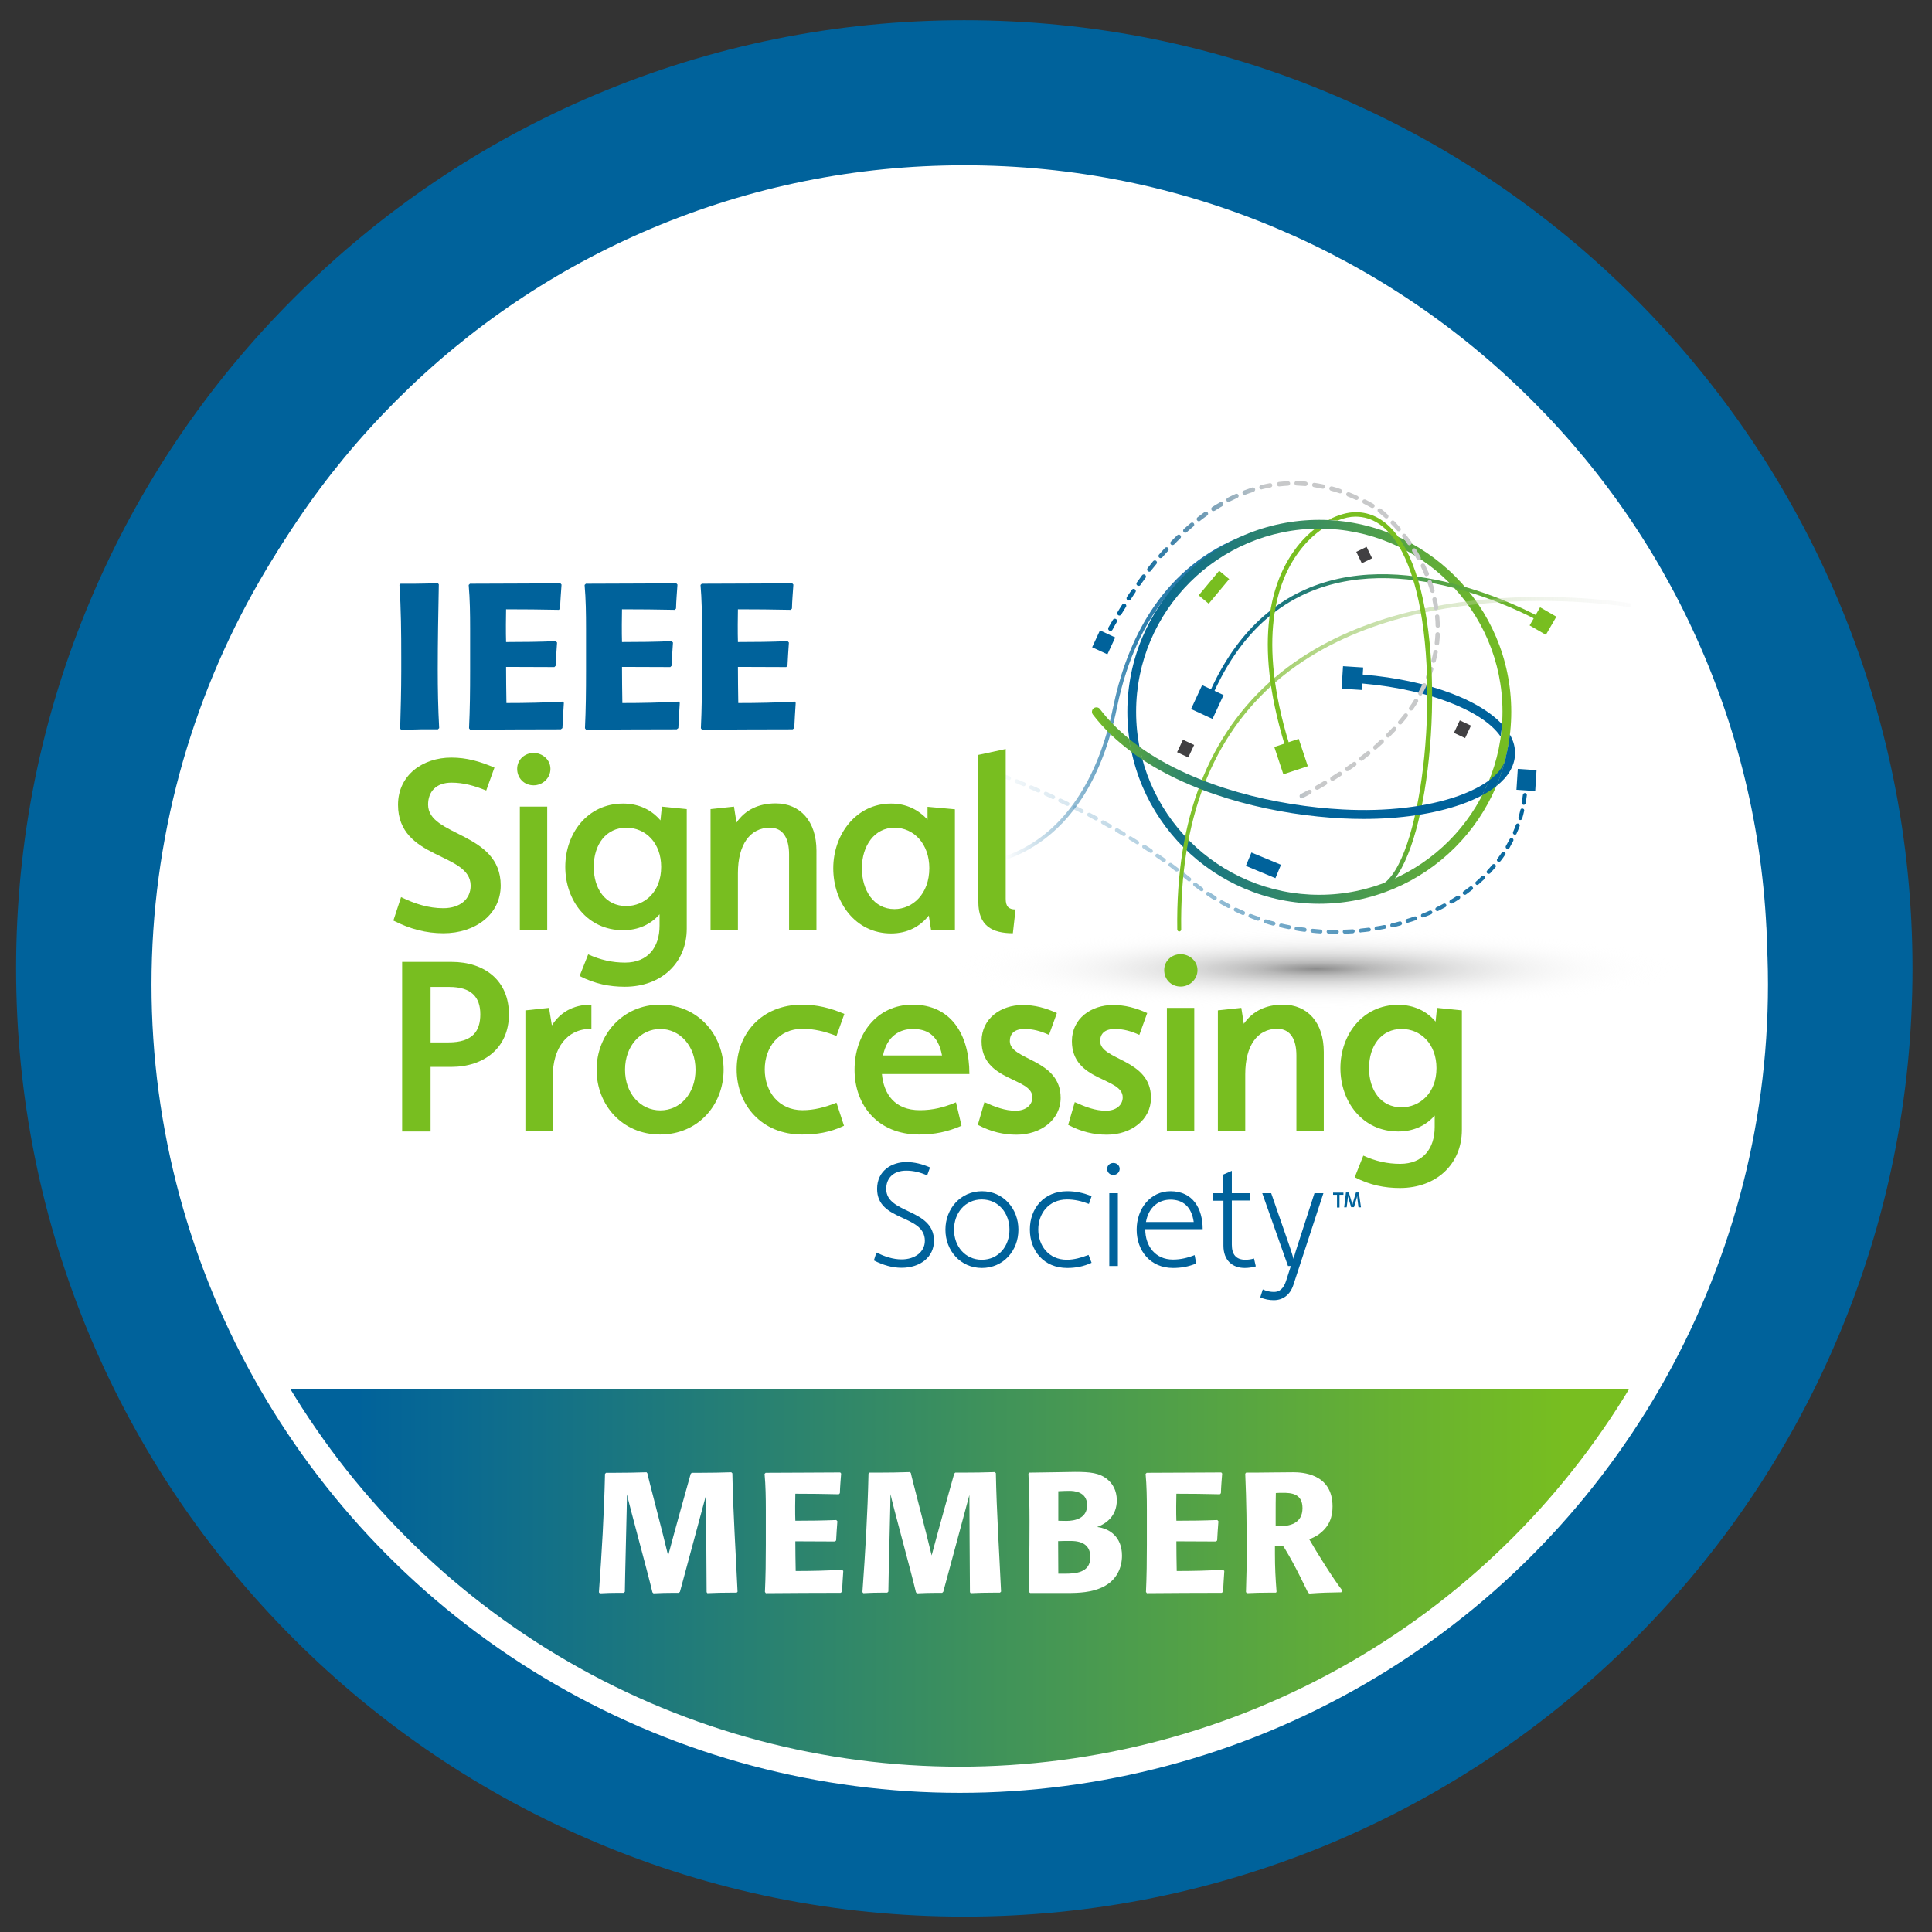 <?xml version="1.0" encoding="utf-8"?>
<!-- Generator: Adobe Illustrator 27.1.1, SVG Export Plug-In . SVG Version: 6.00 Build 0)  -->
<svg version="1.1" xmlns="http://www.w3.org/2000/svg" xmlns:xlink="http://www.w3.org/1999/xlink" x="0px" y="0px"
	 viewBox="0 0 1080 1080" style="enable-background:new 0 0 1080 1080;" xml:space="preserve">
<rect x="0" y="0" width="1080" height="1080" fill="#333333" stroke="none"/>
<style type="text/css">
	.st0{fill:#FFFFFF;}
	.st1{fill:url(#SVGID_1_);}
	.st2{fill:#00629B;}
	.st3{fill:#78BE20;}
	.st4{fill:none;}
	.st5{fill:url(#SVGID_00000029009793898899540750000011751006976564188344_);}
	.st6{fill:url(#SVGID_00000121259802433024053100000013841747603437466298_);}
	.st7{fill:url(#SVGID_00000104665937462858276310000014710417646098145157_);}
	.st8{opacity:0.5;fill:url(#SVGID_00000039829755829040701450000013271944286420635029_);}
	.st9{fill:url(#SVGID_00000067936172887852940080000012305326944744156062_);}
	.st10{fill:#414042;}
	.st11{fill:url(#SVGID_00000106107271854579769720000017169680779673075328_);}
	.st12{fill:url(#SVGID_00000182497938259563618890000009020490817423945635_);}
	.st13{fill:url(#SVGID_00000082349998957087422880000006600290694348769174_);}
	.st14{fill:url(#SVGID_00000167382470256644243460000018173970027402290599_);}
	.st15{fill:url(#SVGID_00000001631557878913116530000004143738261396903048_);}
	.st16{fill:url(#SVGID_00000058581792301304658260000012872500635128106172_);}
	.st17{fill:url(#SVGID_00000017481108849131545180000002138865345115869068_);}
	.st18{fill:url(#SVGID_00000072264644446961989140000017248860651239316378_);}
	.st19{fill:url(#SVGID_00000126303661993924130590000013459648703572876726_);}
	.st20{fill:url(#SVGID_00000139987760096544051990000007733929500357663935_);}
	.st21{fill:url(#SVGID_00000164509141657507131010000003236533588781654201_);}
	.st22{fill:url(#SVGID_00000182502862306456020740000010308700026539672482_);}
	.st23{fill:none;stroke:#FFFFFF;stroke-width:14.62;stroke-miterlimit:10;}
</style>
<g id="Layer_1">
	<circle class="st0" cx="538" cy="543.5" r="478.5"/>
	<linearGradient id="SVGID_1_" gradientUnits="userSpaceOnUse" x1="198.996" y1="902.38" x2="875.291" y2="902.38">
		<stop  offset="0" style="stop-color:#00629B"/>
		<stop  offset="1" style="stop-color:#78BE20"/>
	</linearGradient>
	<polygon class="st1" points="827,944.4 527,1028.4 239,932.4 135,776.4 975,776.4 	"/>
	<path class="st2" d="M539,1071.4c-71.5,0-141-14-206.3-41.7c-63.1-26.7-119.8-64.9-168.5-113.6S77.3,810.8,50.6,747.7
		C23,682.3,9,612.9,9,541.4c0-71.5,14-141,41.7-206.3c26.7-63.1,64.9-119.8,113.6-168.5S269.6,79.7,332.7,53
		C398,25.4,467.4,11.3,539,11.3c71.5,0,141,14,206.3,41.7c63.1,26.7,119.8,64.9,168.5,113.6s86.9,105.4,113.6,168.5
		c27.6,65.4,41.7,134.8,41.7,206.3c0,71.5-14,141-41.7,206.3c-26.7,63.1-64.9,119.8-113.6,168.5s-105.4,86.9-168.5,113.6
		C679.9,1057.4,610.5,1071.4,539,1071.4z M539,92.4c-60.6,0-119.4,11.9-174.8,35.3c-53.5,22.6-101.5,55-142.7,96.2
		s-73.6,89.3-96.2,142.7C101.9,421.9,90,480.7,90,541.4s11.9,119.4,35.3,174.8c22.6,53.5,55,101.5,96.2,142.7s89.3,73.6,142.7,96.2
		c55.3,23.4,114.1,35.3,174.8,35.3c60.6,0,119.4-11.9,174.8-35.3c53.5-22.6,101.5-55,142.7-96.2s73.6-89.3,96.2-142.7
		C976.1,660.8,988,602,988,541.4c0-60.6-11.9-119.4-35.3-174.8c-22.6-53.5-55-101.5-96.2-142.7s-89.3-73.6-142.7-96.2
		C658.4,104.2,599.6,92.4,539,92.4z"/>
	<g>
		<path class="st0" d="M411.8,890.3h-3.1c-4.9,0-8.4,0.1-13.3,0.3L395,890c-0.1-17.9-0.3-42.8-0.3-54.3
			c-0.8,3.2-14.2,52.5-14.6,54.1l-0.6,0.6h-2.7c-4.3,0-7.3,0.1-11.5,0.3l-0.6-0.6c-2.9-12.3-13.2-49.5-14.2-54.8
			c0,3.9-1.2,50-1.2,54.5l-0.6,0.6h-3c-3.8,0-6.6,0.1-10.4,0.3l-0.5-0.6c1.6-22.1,2.9-43.8,3.4-66.2l0.6-0.6h4.8
			c6.6,0,11.2-0.1,17.8-0.3l0.5,0.6c-0.1,0.4,9.2,35.6,11.6,46c2.9-11.1,12.1-44,12.6-45.7l0.6-0.6h4.8c6.4,0,10.9-0.1,17.3-0.3
			l0.6,0.6c0.4,21.7,1.9,44.3,2.9,66.2L411.8,890.3z"/>
		<path class="st0" d="M471.4,878.2c-0.3,3.9-0.5,8-0.7,11.6l-0.8,0.6c-13.9,0-27.8,0.1-41.8,0.2l-0.5-0.7
			c0.4-8.7,0.5-17.5,0.5-26.3v-19.7c0-6.7-0.1-13.4-0.7-20l0.6-0.6c10.4,0,35.4-0.2,41.7-0.2l0.5,0.6c-0.3,3.9-0.6,7.3-0.7,11
			l-0.6,0.6c-8.2-0.2-16.2-0.3-24.3-0.3c0,1.8-0.1,4.4-0.1,7c0,3,0,6.1,0.1,8.1c7.7,0,15.3-0.1,22.9-0.4l0.6,0.7
			c-0.3,3.6-0.5,7.1-0.7,10.7l-0.6,0.6c-14-0.1-22.2-0.1-22.2-0.1c0,5.6,0.1,11.1,0.2,16.6c8.7,0,17.4-0.2,26-0.7L471.4,878.2z"/>
		<path class="st0" d="M559,890.3h-3.1c-4.9,0-8.4,0.1-13.3,0.3l-0.4-0.6c-0.1-17.9-0.3-42.8-0.3-54.3c-0.8,3.2-14.2,52.5-14.6,54.1
			l-0.6,0.6h-2.7c-4.3,0-7.3,0.1-11.5,0.3L512,890c-2.9-12.3-13.2-49.5-14.2-54.8c0,3.9-1.2,50-1.2,54.5l-0.6,0.6h-3
			c-3.8,0-6.6,0.1-10.4,0.3l-0.5-0.6c1.6-22.1,2.9-43.8,3.4-66.2l0.6-0.6h4.8c6.6,0,11.2-0.1,17.8-0.3l0.5,0.6
			c-0.1,0.4,9.2,35.6,11.6,46c2.9-11.1,12.1-44,12.6-45.7l0.6-0.6h4.8c6.4,0,10.9-0.1,17.3-0.3l0.6,0.6c0.4,21.7,1.9,44.3,2.9,66.2
			L559,890.3z"/>
		<path class="st0" d="M575.1,889.9c0.4-24.6,0.4-32,0.4-39.3c0-8.9-0.2-17.9-0.6-26.8l0.6-0.6c4.6,0,22.5-0.4,25.4-0.4
			c8.5,0,13.8,0.5,18.3,4.3c2.6,2.2,5.1,5.9,5.1,11.6c0,8.8-6,13.1-11,14.9c6.9,0.8,13.9,5.5,13.9,16c0,6.7-2.9,13.8-10.8,17.6
			c-6.3,3-13.3,3.3-19.9,3.3h-20.6L575.1,889.9z M591.6,879.7h3.5c5.9,0,14.4-0.4,14.4-9.2c0-5.9-3.4-9.1-11-9.1c-2.1,0-4.9,0-7,0.1
			C591.5,864.9,591.6,873.6,591.6,879.7z M596.1,850.2c4.8,0,11.6-1.4,11.6-8.8c0-7.8-7.8-8-9.9-8s-4.2,0.1-6.2,0.2v16.5
			C591.6,850.1,593.8,850.2,596.1,850.2z"/>
		<path class="st0" d="M684.4,878.2c-0.3,3.9-0.5,8-0.7,11.6l-0.8,0.6c-13.9,0-27.8,0.1-41.8,0.2l-0.5-0.7
			c0.4-8.7,0.5-17.5,0.5-26.3v-19.7c0-6.7-0.1-13.4-0.7-20l0.6-0.6c10.4,0,35.4-0.2,41.7-0.2l0.5,0.6c-0.3,3.9-0.6,7.3-0.7,11
			l-0.6,0.6c-8.2-0.2-16.2-0.3-24.3-0.3c0,1.8-0.1,4.4-0.1,7c0,3,0,6.1,0.1,8.1c7.7,0,15.3-0.1,22.9-0.4l0.6,0.7
			c-0.3,3.6-0.5,7.1-0.7,10.7l-0.6,0.6c-14-0.1-22.2-0.1-22.2-0.1c0,5.6,0.1,11.1,0.2,16.6c8.7,0,17.4-0.2,26-0.7L684.4,878.2z"/>
		<path class="st0" d="M713.3,890.3h-3.8c-4.6,0-7.9,0.1-12.4,0.3l-0.6-0.6c0.3-9.4,0.4-15.3,0.4-21.2c0-16.6-0.1-28.4-0.8-45
			l0.5-0.6h5.2c4.8,0,14.2-0.2,21.1-0.2c4.6,0,22,0.5,22,19.1c0,5.4-1.4,11.4-8.4,16.1c-1.9,1.2-4,2-4.6,2.3
			c3.5,6.2,13.6,22.4,18.4,28.5l-0.5,1.1c-6.6,0.1-11.2,0.2-17.8,0.7l-0.8-0.5c-1-1.9-7-14.9-12.9-24.5l-1-1.5
			c-1.7,0-3.7,0.1-4.6,0.1v4.3c0,7.5,0.3,13.4,0.9,21.1L713.3,890.3z M713.1,853.2h1.5c6.2,0,13.5-1.4,13.5-10.2
			c0-8.3-6.7-8.5-11-8.5c-1.4,0-2.5,0-3.9,0.1c-0.1,4.2-0.1,7-0.1,11.1V853.2z"/>
	</g>
	<g>
		
			<rect x="847.4" y="430.7" transform="matrix(-6.394842e-02 0.998 -0.998 -6.394842e-02 1342.963 -387.656)" class="st2" width="11.7" height="10.5"/>
		
			<rect x="856.6" y="341.9" transform="matrix(-0.5 0.866 -0.866 -0.5 1594.392 -226.138)" class="st3" width="11.7" height="10.5"/>
		<path class="st4" d="M841.8,422.9c-0.2,0.9-0.4,1.7-0.6,2.6C841.5,424.6,841.7,423.8,841.8,422.9z"/>
		<g>
			
				<linearGradient id="SVGID_00000119092111479056776540000017244199792391138732_" gradientUnits="userSpaceOnUse" x1="610.389" y1="394.147" x2="846.974" y2="394.147">
				<stop  offset="0" style="stop-color:#78BE20"/>
				<stop  offset="6.368811e-02" style="stop-color:#5FAB3A"/>
				<stop  offset="0.165" style="stop-color:#3D915D"/>
				<stop  offset="0.269" style="stop-color:#227C78"/>
				<stop  offset="0.373" style="stop-color:#0F6E8C"/>
				<stop  offset="0.478" style="stop-color:#046597"/>
				<stop  offset="0.587" style="stop-color:#00629B"/>
				<stop  offset="1" style="stop-color:#00629B"/>
			</linearGradient>
			<path style="fill:url(#SVGID_00000119092111479056776540000017244199792391138732_);" d="M754.6,376.6c-1.4-0.1-2.5,1-2.6,2.4
				c-0.1,1.4,1,2.5,2.4,2.6c40,2.1,74.3,14.9,84.5,30.2c0.3-2.3,0.6-4.7,0.7-7C825.7,389.9,793.5,378.6,754.6,376.6z"/>
			
				<linearGradient id="SVGID_00000134209401925498661140000003408055055426141882_" gradientUnits="userSpaceOnUse" x1="525.907" y1="388.789" x2="737.576" y2="388.789">
				<stop  offset="0.17" style="stop-color:#00629B;stop-opacity:0"/>
				<stop  offset="0.521" style="stop-color:#00629B;stop-opacity:0.8"/>
				<stop  offset="1" style="stop-color:#00629B"/>
			</linearGradient>
			<path style="fill:url(#SVGID_00000134209401925498661140000003408055055426141882_);" d="M535.2,485.3c-5.1,0-8.2-0.5-8.4-0.5
				c-0.6-0.1-1-0.7-0.9-1.3c0.1-0.6,0.7-1,1.3-0.9c0.2,0,18.9,3.2,39.8-6c27.7-12.1,46.8-40.3,55.3-81.5c6.4-31.3,23-72.7,65.5-92.5
				c25.5-11.9,48.5-10.3,48.7-10.3c0.6,0,1.1,0.6,1,1.2c0,0.6-0.6,1.1-1.2,1c-0.2,0-22.8-1.5-47.7,10.1
				c-23,10.7-52.8,35.3-64.2,90.9C607.7,477,555.7,485.3,535.2,485.3z"/>
			
				<linearGradient id="SVGID_00000105418802736734087610000006403859127038526849_" gradientUnits="userSpaceOnUse" x1="630.147" y1="397.883" x2="844.811" y2="397.883">
				<stop  offset="0" style="stop-color:#00629B"/>
				<stop  offset="1" style="stop-color:#78BE20"/>
			</linearGradient>
			<path style="fill:url(#SVGID_00000105418802736734087610000006403859127038526849_);" d="M737.5,505.2
				c-59.2,0-107.3-48.1-107.3-107.3s48.1-107.3,107.3-107.3c59.2,0,107.3,48.1,107.3,107.3S796.7,505.2,737.5,505.2z M737.5,295.5
				c-56.4,0-102.4,45.9-102.4,102.4S681,500.2,737.5,500.2c56.4,0,102.4-45.9,102.4-102.4S793.9,295.5,737.5,295.5z"/>
			
				<radialGradient id="SVGID_00000157994829516167933920000011168577444187991484_" cx="-2012.315" cy="1382.078" r="47.946" gradientTransform="matrix(4.385 0 0 0.491 9559.901 -137.026)" gradientUnits="userSpaceOnUse">
				<stop  offset="0" style="stop-color:#181818"/>
				<stop  offset="0.142" style="stop-color:#717171"/>
				<stop  offset="0.213" style="stop-color:#848484;stop-opacity:0.918"/>
				<stop  offset="0.392" style="stop-color:#B0B0B0;stop-opacity:0.709"/>
				<stop  offset="0.565" style="stop-color:#D2D2D2;stop-opacity:0.508"/>
				<stop  offset="0.728" style="stop-color:#EBEBEB;stop-opacity:0.317"/>
				<stop  offset="0.877" style="stop-color:#FAFAFA;stop-opacity:0.143"/>
				<stop  offset="1" style="stop-color:#FFFFFF;stop-opacity:0"/>
			</radialGradient>
			
				<ellipse style="opacity:0.5;fill:url(#SVGID_00000157994829516167933920000011168577444187991484_);" cx="735.7" cy="541.4" rx="210.2" ry="23.5"/>
			
				<linearGradient id="SVGID_00000088817458515135244950000012553380716651323015_" gradientUnits="userSpaceOnUse" x1="673.833" y1="357.466" x2="863.573" y2="357.466">
				<stop  offset="0" style="stop-color:#00629B"/>
				<stop  offset="1" style="stop-color:#78BE20"/>
			</linearGradient>
			<path style="fill:url(#SVGID_00000088817458515135244950000012553380716651323015_);" d="M674.9,393.9c-0.1,0-0.3,0-0.4-0.1
				c-0.6-0.2-0.8-0.9-0.6-1.4c13.8-34.1,35.2-56.2,63.5-65.9c57.5-19.6,124.9,19.3,125.6,19.7c0.5,0.3,0.7,1,0.4,1.5
				c-0.3,0.5-1,0.7-1.5,0.4c-0.7-0.4-67.3-38.8-123.8-19.5c-27.7,9.4-48.7,31.2-62.2,64.6C675.8,393.7,675.4,393.9,674.9,393.9z"/>
			
				<rect x="667.8" y="385.6" transform="matrix(-0.42 0.908 -0.908 -0.42 1314.574 -55.866)" class="st2" width="14.7" height="13.2"/>
			
				<rect x="814" y="404.1" transform="matrix(-0.426 0.905 -0.905 -0.426 1534.758 -158.883)" class="st10" width="7.7" height="6.9"/>
			
				<rect x="659.2" y="415" transform="matrix(-0.426 0.905 -0.905 -0.426 1323.921 -3.328)" class="st10" width="7.7" height="6.9"/>
			
				<rect x="759.1" y="307.1" transform="matrix(0.436 0.9 -0.9 0.436 709.352 -511.402)" class="st10" width="7.1" height="6.4"/>
			
				<rect x="713.9" y="415.9" transform="matrix(0.315 0.949 -0.949 0.315 895.812 -395.469)" class="st3" width="16.1" height="14.4"/>
			
				<rect x="669.7" y="324.2" transform="matrix(0.64 -0.768 0.768 0.64 -7.524 639.635)" class="st3" width="17.9" height="7.3"/>
			
				<rect x="697.9" y="479.6" transform="matrix(0.923 0.384 -0.384 0.923 239.558 -234.102)" class="st2" width="17.9" height="8.1"/>
			
				<linearGradient id="SVGID_00000093174104289051874780000012825003947421833404_" gradientUnits="userSpaceOnUse" x1="550.284" y1="475.601" x2="853.934" y2="475.601">
				<stop  offset="0" style="stop-color:#00629B;stop-opacity:0"/>
				<stop  offset="1" style="stop-color:#00629B"/>
			</linearGradient>
			<path style="fill:url(#SVGID_00000093174104289051874780000012825003947421833404_);" d="M746.7,522c-1.3,0-2.7,0-4-0.1
				c-0.6,0-1.1-0.5-1.1-1.1c0-0.6,0.5-1,1.2-1.1c1.3,0,2.6,0.1,4,0.1l0.5,0c0,0,0,0,0,0c0.6,0,1.1,0.5,1.1,1.1
				c0,0.6-0.5,1.1-1.1,1.1L746.7,522z M751.7,521.9c-0.6,0-1.1-0.5-1.1-1.1c0-0.6,0.5-1.1,1.1-1.1c1.5-0.1,3-0.1,4.4-0.2
				c0.6-0.1,1.2,0.4,1.2,1c0,0.6-0.4,1.1-1,1.2C754.8,521.8,753.2,521.9,751.7,521.9C751.7,521.9,751.7,521.9,751.7,521.9z
				 M738.2,521.8C738.2,521.8,738.2,521.8,738.2,521.8c-1.6-0.1-3.1-0.2-4.6-0.4c-0.6-0.1-1.1-0.6-1-1.2c0.1-0.6,0.6-1,1.2-1
				c1.5,0.1,3,0.3,4.4,0.4c0.6,0,1.1,0.6,1,1.2C739.3,521.3,738.8,521.8,738.2,521.8z M760.7,521.3c-0.6,0-1.1-0.4-1.1-1
				c-0.1-0.6,0.4-1.1,1-1.2c1.5-0.2,3-0.3,4.4-0.5c0.6-0.1,1.2,0.3,1.3,0.9c0.1,0.6-0.3,1.2-1,1.2c-1.5,0.2-3,0.4-4.5,0.5
				C760.7,521.3,760.7,521.3,760.7,521.3z M729.3,520.9c0,0-0.1,0-0.2,0c-1.5-0.2-3-0.4-4.5-0.7c-0.6-0.1-1-0.7-0.9-1.3
				c0.1-0.6,0.7-1,1.3-0.9c1.5,0.2,2.9,0.5,4.4,0.6c0.6,0.1,1,0.6,1,1.2C730.4,520.5,729.9,520.9,729.3,520.9z M769.5,520.1
				c-0.5,0-1-0.4-1.1-0.9c-0.1-0.6,0.3-1.2,0.9-1.3c1.5-0.2,2.9-0.5,4.4-0.8c0.6-0.1,1.2,0.3,1.3,0.8c0.1,0.6-0.3,1.2-0.9,1.3
				c-1.5,0.3-3,0.6-4.4,0.8C769.7,520.1,769.6,520.1,769.5,520.1z M720.5,519.4c-0.1,0-0.2,0-0.2,0c-1.5-0.3-2.9-0.6-4.4-1
				c-0.6-0.1-1-0.7-0.8-1.3c0.1-0.6,0.7-0.9,1.4-0.8c1.4,0.3,2.9,0.7,4.3,0.9c0.6,0.1,1,0.7,0.9,1.3
				C721.5,519.1,721,519.4,720.5,519.4z M778.3,518.3c-0.5,0-1-0.3-1.1-0.8c-0.1-0.6,0.2-1.2,0.8-1.3c1.4-0.3,2.9-0.7,4.3-1.1
				c0.6-0.2,1.2,0.2,1.4,0.8c0.2,0.6-0.2,1.2-0.8,1.4c-1.4,0.4-2.9,0.8-4.4,1.1C778.5,518.3,778.4,518.3,778.3,518.3z M711.8,517.4
				c-0.1,0-0.2,0-0.3,0c-1.5-0.4-2.9-0.8-4.3-1.3c-0.6-0.2-0.9-0.8-0.7-1.4c0.2-0.6,0.8-0.9,1.4-0.7c1.4,0.4,2.8,0.9,4.3,1.2
				c0.6,0.2,0.9,0.8,0.8,1.3C712.7,517.1,712.3,517.4,711.8,517.4z M786.9,515.9c-0.5,0-0.9-0.3-1.1-0.8c-0.2-0.6,0.1-1.2,0.7-1.4
				c1.4-0.4,2.8-0.9,4.2-1.4c0.6-0.2,1.2,0.1,1.4,0.7c0.2,0.6-0.1,1.2-0.7,1.4c-1.4,0.5-2.8,1-4.3,1.4
				C787.2,515.9,787.1,515.9,786.9,515.9z M703.2,514.7c-0.1,0-0.3,0-0.4-0.1c-1.4-0.5-2.8-1-4.2-1.6c-0.6-0.2-0.9-0.9-0.6-1.4
				c0.2-0.6,0.9-0.8,1.5-0.6c1.4,0.5,2.8,1.1,4.2,1.5c0.6,0.2,0.9,0.8,0.7,1.4C704.1,514.5,703.7,514.7,703.2,514.7z M795.4,512.9
				c-0.4,0-0.9-0.3-1-0.7c-0.2-0.6,0-1.2,0.6-1.4c1.4-0.5,2.7-1.1,4.1-1.7c0.6-0.3,1.2,0,1.5,0.5c0.3,0.6,0,1.2-0.6,1.5
				c-1.4,0.6-2.8,1.2-4.2,1.7C795.7,512.9,795.5,512.9,795.4,512.9z M694.9,511.5c-0.2,0-0.3,0-0.5-0.1c-1.4-0.6-2.7-1.2-4.1-1.9
				c-0.6-0.3-0.8-0.9-0.5-1.5c0.3-0.5,0.9-0.8,1.5-0.5c1.3,0.6,2.7,1.2,4,1.8c0.6,0.2,0.8,0.9,0.6,1.4
				C695.7,511.3,695.3,511.5,694.9,511.5z M803.5,509.3c-0.4,0-0.8-0.2-1-0.6c-0.3-0.5-0.1-1.2,0.5-1.5c1.3-0.6,2.6-1.3,3.9-2
				c0.5-0.3,1.2-0.1,1.5,0.4c0.3,0.5,0.1,1.2-0.4,1.5c-1.3,0.7-2.7,1.4-4,2.1C803.9,509.3,803.7,509.3,803.5,509.3z M686.8,507.6
				c-0.2,0-0.4,0-0.5-0.1c-1.3-0.7-2.6-1.4-4-2.2c-0.5-0.3-0.7-1-0.4-1.5c0.3-0.5,1-0.7,1.5-0.4c1.3,0.7,2.6,1.4,3.9,2.1
				c0.5,0.3,0.8,1,0.5,1.5C687.6,507.4,687.2,507.6,686.8,507.6z M811.4,505.1c-0.4,0-0.7-0.2-1-0.5c-0.3-0.5-0.2-1.2,0.4-1.5
				c1.3-0.8,2.5-1.5,3.7-2.3c0.5-0.3,1.2-0.2,1.6,0.3c0.3,0.5,0.2,1.2-0.3,1.5c-1.3,0.8-2.5,1.6-3.8,2.4
				C811.8,505,811.6,505.1,811.4,505.1z M679.1,503.2c-0.2,0-0.4-0.1-0.6-0.2c-1.3-0.8-2.5-1.6-3.8-2.5c-0.5-0.3-0.6-1-0.3-1.5
				c0.4-0.5,1-0.6,1.6-0.3c1.2,0.8,2.5,1.6,3.7,2.4c0.5,0.3,0.7,1,0.3,1.5C679.8,503,679.5,503.2,679.1,503.2z M818.8,500.2
				c-0.3,0-0.7-0.2-0.9-0.4c-0.4-0.5-0.3-1.2,0.2-1.5c1.2-0.9,2.4-1.7,3.5-2.6c0.5-0.4,1.2-0.3,1.6,0.2c0.4,0.5,0.3,1.2-0.2,1.5
				c-1.2,0.9-2.4,1.8-3.6,2.7C819.3,500.1,819.1,500.2,818.8,500.2z M671.7,498.2c-0.2,0-0.5-0.1-0.7-0.2c-1.2-0.9-2.4-1.8-3.6-2.7
				c-0.5-0.4-0.6-1.1-0.2-1.5c0.4-0.5,1.1-0.5,1.6-0.2c1.2,0.9,2.3,1.8,3.5,2.7c0.5,0.4,0.6,1.1,0.2,1.5
				C672.4,498.1,672.1,498.2,671.7,498.2z M825.8,494.7c-0.3,0-0.6-0.1-0.8-0.4c-0.4-0.5-0.4-1.1,0.1-1.5c1.1-1,2.2-1.9,3.2-3
				c0.4-0.4,1.2-0.4,1.6,0c0.4,0.4,0.4,1.1,0,1.5c-1.1,1-2.2,2-3.3,3C826.3,494.6,826.1,494.7,825.8,494.7z M664.7,492.7
				c-0.3,0-0.5-0.1-0.7-0.3c-1.1-0.9-2.3-1.9-3.4-2.8c-0.5-0.4-0.6-1.1-0.2-1.5c0.4-0.5,1.1-0.5,1.6-0.2c1.2,0.9,2.3,1.9,3.5,2.8
				c0.5,0.4,0.5,1.1,0.1,1.5C665.4,492.6,665.1,492.7,664.7,492.7z M832.2,488.5c-0.3,0-0.5-0.1-0.8-0.3c-0.5-0.4-0.5-1.1-0.1-1.5
				c1-1.1,2-2.2,2.9-3.3c0.4-0.5,1.1-0.5,1.6-0.1c0.5,0.4,0.5,1.1,0.2,1.5c-1,1.1-2,2.3-3,3.4C832.8,488.4,832.5,488.5,832.2,488.5z
				 M657.8,487.2c-0.2,0-0.5-0.1-0.7-0.2c-1.2-0.9-2.4-1.8-3.5-2.7c-0.5-0.4-0.6-1.1-0.2-1.5c0.4-0.5,1.1-0.6,1.6-0.2
				c1.2,0.9,2.4,1.8,3.6,2.7c0.5,0.4,0.6,1.1,0.2,1.5C658.4,487,658.1,487.2,657.8,487.2z M650.6,481.9c-0.2,0-0.5-0.1-0.7-0.2
				c-1.2-0.9-2.4-1.7-3.6-2.5c-0.5-0.3-0.6-1-0.3-1.5c0.4-0.5,1.1-0.6,1.6-0.3c1.2,0.8,2.4,1.7,3.7,2.6c0.5,0.4,0.6,1,0.2,1.5
				C651.3,481.7,651,481.9,650.6,481.9z M837.9,481.8c-0.2,0-0.5-0.1-0.7-0.2c-0.5-0.4-0.6-1-0.2-1.5c0.9-1.2,1.7-2.3,2.5-3.5
				c0.3-0.5,1-0.6,1.6-0.3c0.5,0.3,0.7,1,0.3,1.5c-0.8,1.2-1.7,2.5-2.6,3.6C838.6,481.6,838.3,481.8,837.9,481.8z M643.3,476.8
				c-0.2,0-0.4-0.1-0.6-0.2c-1.2-0.8-2.5-1.6-3.7-2.4c-0.5-0.3-0.7-1-0.3-1.5c0.3-0.5,1-0.6,1.6-0.3c1.2,0.8,2.5,1.6,3.7,2.5
				c0.5,0.3,0.6,1,0.3,1.5C644,476.7,643.6,476.8,643.3,476.8z M842.8,474.5c-0.2,0-0.4,0-0.6-0.1c-0.5-0.3-0.7-1-0.4-1.5
				c0.7-1.2,1.4-2.5,2.1-3.8c0.3-0.5,0.9-0.8,1.5-0.5c0.6,0.3,0.8,0.9,0.5,1.5c-0.7,1.3-1.4,2.6-2.1,3.9
				C843.6,474.3,843.2,474.5,842.8,474.5z M635.8,472c-0.2,0-0.4-0.1-0.6-0.2c-1.3-0.8-2.5-1.6-3.8-2.3c-0.5-0.3-0.7-1-0.4-1.5
				c0.3-0.5,1-0.7,1.5-0.3c1.3,0.8,2.5,1.6,3.8,2.4c0.5,0.3,0.7,1,0.3,1.5C636.5,471.8,636.2,472,635.8,472z M628.2,467.4
				c-0.2,0-0.4-0.1-0.6-0.2c-1.3-0.8-2.6-1.5-3.8-2.2c-0.5-0.3-0.7-1-0.4-1.5c0.3-0.5,1-0.7,1.5-0.4c1.3,0.7,2.6,1.5,3.9,2.3
				c0.5,0.3,0.7,1,0.4,1.5C629,467.2,628.6,467.4,628.2,467.4z M846.8,466.6c-0.1,0-0.3,0-0.4-0.1c-0.6-0.2-0.8-0.9-0.6-1.4
				c0.6-1.3,1.1-2.7,1.6-4c0.2-0.6,0.8-0.9,1.4-0.7c0.6,0.2,0.9,0.8,0.7,1.4c-0.5,1.4-1.1,2.8-1.7,4.1
				C847.7,466.4,847.3,466.6,846.8,466.6z M620.5,462.9c-0.2,0-0.4,0-0.6-0.1c-1.3-0.7-2.6-1.5-3.9-2.2c-0.5-0.3-0.7-1-0.4-1.5
				c0.3-0.5,1-0.7,1.5-0.4c1.3,0.7,2.6,1.4,3.9,2.2c0.5,0.3,0.7,1,0.4,1.5C621.2,462.7,620.9,462.9,620.5,462.9z M612.7,458.6
				c-0.2,0-0.4,0-0.5-0.1c-1.3-0.7-2.6-1.4-3.9-2.1c-0.5-0.3-0.8-0.9-0.5-1.5c0.3-0.5,1-0.7,1.5-0.5c1.3,0.7,2.6,1.4,4,2.1
				c0.5,0.3,0.7,1,0.4,1.5C613.4,458.4,613.1,458.6,612.7,458.6z M849.9,458.4c-0.1,0-0.2,0-0.3,0c-0.6-0.2-0.9-0.8-0.8-1.4
				c0.4-1.4,0.8-2.8,1.1-4.2c0.1-0.6,0.7-1,1.3-0.8c0.6,0.1,1,0.7,0.8,1.3c-0.3,1.5-0.7,2.9-1.1,4.3
				C850.8,458.1,850.3,458.4,849.9,458.4z M604.7,454.5c-0.2,0-0.4,0-0.5-0.1c-1.3-0.7-2.7-1.3-4-2c-0.6-0.3-0.8-0.9-0.5-1.5
				c0.3-0.5,1-0.8,1.5-0.5c1.3,0.7,2.7,1.3,4,2c0.5,0.3,0.8,0.9,0.5,1.5C605.5,454.3,605.1,454.5,604.7,454.5z M596.7,450.5
				c-0.2,0-0.3,0-0.5-0.1c-1.4-0.7-2.7-1.3-4-1.9c-0.6-0.3-0.8-0.9-0.5-1.5c0.3-0.5,0.9-0.8,1.5-0.5c1.3,0.6,2.7,1.3,4,1.9
				c0.6,0.3,0.8,0.9,0.5,1.5C597.5,450.3,597.2,450.5,596.7,450.5z M851.8,449.9c-0.1,0-0.1,0-0.2,0c-0.6-0.1-1-0.7-0.9-1.3
				c0.2-1.4,0.4-2.8,0.6-4.3c0.1-0.6,0.6-1,1.2-1c0.6,0.1,1.1,0.6,1,1.2c-0.2,1.5-0.4,3-0.6,4.4
				C852.8,449.5,852.4,449.9,851.8,449.9z M588.7,446.7c-0.2,0-0.3,0-0.5-0.1c-1.4-0.6-2.7-1.3-4.1-1.9c-0.6-0.3-0.8-0.9-0.5-1.5
				c0.3-0.6,0.9-0.8,1.5-0.5c1.3,0.6,2.7,1.2,4.1,1.9c0.6,0.3,0.8,0.9,0.5,1.5C589.5,446.4,589.1,446.7,588.7,446.7z M580.5,443
				c-0.2,0-0.3,0-0.5-0.1c-1.4-0.6-2.8-1.2-4.1-1.8c-0.6-0.2-0.8-0.9-0.6-1.4c0.2-0.6,0.9-0.8,1.5-0.6c1.3,0.6,2.7,1.2,4.1,1.8
				c0.6,0.2,0.8,0.9,0.6,1.4C581.3,442.8,580.9,443,580.5,443z M852.8,441.1C852.7,441.1,852.7,441.1,852.8,441.1
				c-0.7,0-1.1-0.5-1.1-1.1c0-0.5,0-1.1,0.1-1.6c0-0.6,0.5-1.1,1.1-1.1c0,0,0,0,0,0c0.6,0,1.1,0.5,1.1,1.1c0,0.6,0,1.1-0.1,1.7
				C853.8,440.7,853.3,441.1,852.8,441.1z M572.3,439.5c-0.1,0-0.3,0-0.4-0.1c-1.4-0.6-2.8-1.2-4.1-1.7c-0.6-0.2-0.8-0.9-0.6-1.4
				c0.2-0.6,0.9-0.8,1.5-0.6c1.3,0.5,2.7,1.1,4.1,1.7c0.6,0.2,0.8,0.9,0.6,1.4C573.1,439.2,572.7,439.5,572.3,439.5z M564,436.1
				c-0.1,0-0.3,0-0.4-0.1c-1.5-0.6-2.9-1.1-4.2-1.6c-0.6-0.2-0.9-0.9-0.6-1.4c0.2-0.6,0.9-0.8,1.5-0.6c1.3,0.5,2.7,1,4.2,1.6
				c0.6,0.2,0.8,0.9,0.6,1.4C564.9,435.8,564.4,436.1,564,436.1z M555.6,432.9c-0.1,0-0.3,0-0.4-0.1c-2.7-1-4.2-1.5-4.2-1.5
				c-0.6-0.2-0.9-0.8-0.7-1.4c0.2-0.6,0.8-0.9,1.4-0.7c0,0,1.5,0.5,4.3,1.5c0.6,0.2,0.9,0.8,0.7,1.4
				C556.5,432.6,556.1,432.9,555.6,432.9z"/>
			
				<linearGradient id="SVGID_00000101823157919008867690000002491188053375264899_" gradientUnits="userSpaceOnUse" x1="658.091" y1="427.154" x2="912.028" y2="427.154">
				<stop  offset="0" style="stop-color:#78BE20"/>
				<stop  offset="1" style="stop-color:#DDDDDE;stop-opacity:0.1"/>
			</linearGradient>
			<path style="fill:url(#SVGID_00000101823157919008867690000002491188053375264899_);" d="M659.2,520.7c-0.6,0-1.1-0.5-1.1-1.1
				c-0.9-61.9,17.5-109.3,54.6-140.9c73.5-62.6,197.1-41.7,198.4-41.5c0.6,0.1,1,0.7,0.9,1.3c-0.1,0.6-0.7,1-1.3,0.9
				c-1.2-0.2-123.9-20.9-196.6,41c-36.6,31.2-54.7,78-53.8,139.2C660.3,520.2,659.8,520.7,659.2,520.7
				C659.2,520.7,659.2,520.7,659.2,520.7z"/>
			
				<rect x="749.7" y="373.4" transform="matrix(-6.394842e-02 0.998 -0.998 -6.394842e-02 1182.63 -351.195)" class="st2" width="12.6" height="11.3"/>
			
				<linearGradient id="SVGID_00000152245386643080776650000001512206321503429253_" gradientUnits="userSpaceOnUse" x1="291.199" y1="-109.805" x2="469.997" y2="-105.863" gradientTransform="matrix(1.103 0.191 0.191 1.189 253.462 397.993)">
				<stop  offset="0.39" style="stop-color:#00629B"/>
				<stop  offset="0.843" style="stop-color:#C8C9CA"/>
				<stop  offset="1" style="stop-color:#C8C9CA"/>
			</linearGradient>
			<path style="fill:url(#SVGID_00000152245386643080776650000001512206321503429253_);" d="M727.7,446.3c-0.4,0-0.9-0.2-1.1-0.7
				c-0.3-0.6-0.1-1.4,0.5-1.7c1.5-0.8,2.9-1.5,4.3-2.3c0.6-0.3,1.4-0.1,1.7,0.5c0.3,0.6,0.1,1.3-0.5,1.7c-1.4,0.8-2.9,1.6-4.4,2.3
				C728,446.2,727.8,446.3,727.7,446.3z M736.3,441.5c-0.4,0-0.9-0.2-1.1-0.6c-0.3-0.6-0.1-1.3,0.5-1.7c1.4-0.8,2.9-1.6,4.3-2.5
				c0.6-0.4,1.3-0.2,1.7,0.4c0.4,0.6,0.2,1.3-0.4,1.7c-1.4,0.8-2.8,1.7-4.3,2.5C736.8,441.5,736.6,441.5,736.3,441.5z M744.9,436.5
				c-0.4,0-0.8-0.2-1.1-0.6c-0.4-0.6-0.2-1.3,0.4-1.7c1.4-0.9,2.8-1.8,4.1-2.6c0.6-0.4,1.3-0.2,1.7,0.4c0.4,0.6,0.2,1.3-0.4,1.7
				c-1.4,0.9-2.8,1.8-4.2,2.7C745.3,436.4,745.1,436.5,744.9,436.5z M753.1,431.1c-0.4,0-0.8-0.2-1-0.5c-0.4-0.6-0.2-1.3,0.3-1.7
				c1.4-0.9,2.7-1.9,4-2.8c0.6-0.4,1.3-0.3,1.7,0.3c0.4,0.6,0.3,1.3-0.3,1.7c-1.3,1-2.7,1.9-4.1,2.9
				C753.6,431,753.4,431.1,753.1,431.1z M761.1,425.3c-0.4,0-0.7-0.2-1-0.5c-0.4-0.5-0.3-1.3,0.2-1.7c1.3-1,2.6-2,3.8-3
				c0.5-0.4,1.3-0.4,1.7,0.2c0.4,0.5,0.4,1.3-0.2,1.7c-1.3,1-2.6,2.1-3.9,3.1C761.7,425.2,761.4,425.3,761.1,425.3z M768.8,419
				c-0.3,0-0.7-0.1-0.9-0.4c-0.4-0.5-0.4-1.3,0.1-1.7c1.3-1.1,2.5-2.2,3.6-3.3c0.5-0.5,1.3-0.4,1.7,0.1c0.5,0.5,0.4,1.3-0.1,1.7
				c-1.2,1.1-2.4,2.2-3.7,3.3C769.4,418.9,769.1,419,768.8,419z M776,412.3c-0.3,0-0.6-0.1-0.9-0.4c-0.5-0.5-0.5-1.3,0-1.7
				c1.2-1.2,2.3-2.4,3.4-3.5c0.5-0.5,1.2-0.5,1.7-0.1c0.5,0.5,0.5,1.2,0.1,1.7c-1.1,1.2-2.3,2.4-3.5,3.6
				C776.7,412.2,776.4,412.3,776,412.3z M782.7,405c-0.3,0-0.6-0.1-0.8-0.3c-0.5-0.4-0.6-1.2-0.1-1.7c1.1-1.3,2.1-2.5,3.1-3.8
				c0.4-0.5,1.2-0.6,1.7-0.2c0.5,0.4,0.6,1.2,0.2,1.7c-1,1.3-2.1,2.6-3.2,3.9C783.4,404.9,783.1,405,782.7,405z M788.8,397.2
				c-0.2,0-0.5-0.1-0.7-0.2c-0.6-0.4-0.7-1.2-0.3-1.7c1-1.4,1.9-2.7,2.7-4.1c0.4-0.6,1.1-0.8,1.7-0.4c0.6,0.4,0.8,1.1,0.4,1.7
				c-0.9,1.4-1.8,2.8-2.8,4.2C789.6,397,789.2,397.2,788.8,397.2z M794,388.8c-0.2,0-0.4,0-0.6-0.2c-0.6-0.3-0.8-1.1-0.5-1.7
				c0.8-1.4,1.5-2.9,2.2-4.3c0.3-0.6,1-0.9,1.6-0.6c0.6,0.3,0.9,1,0.6,1.6c-0.7,1.5-1.5,3-2.3,4.5
				C794.9,388.6,794.5,388.8,794,388.8z M798.3,379.9c-0.2,0-0.3,0-0.5-0.1c-0.6-0.3-0.9-1-0.7-1.6c0.6-1.5,1.2-3,1.7-4.6
				c0.2-0.6,0.9-1,1.6-0.8c0.6,0.2,1,0.9,0.8,1.6c-0.5,1.6-1.1,3.2-1.7,4.7C799.3,379.6,798.8,379.9,798.3,379.9z M801.4,370.5
				c-0.1,0-0.2,0-0.3,0c-0.7-0.2-1.1-0.8-0.9-1.5c0.4-1.6,0.8-3.2,1.1-4.7c0.1-0.7,0.8-1.1,1.4-1c0.7,0.1,1.1,0.8,1,1.4
				c-0.3,1.6-0.7,3.3-1.1,4.9C802.5,370.2,802,370.5,801.4,370.5z M803.2,360.8c0,0-0.1,0-0.1,0c-0.7-0.1-1.2-0.7-1.1-1.4
				c0.2-1.6,0.3-3.2,0.4-4.8c0-0.7,0.6-1.2,1.3-1.2c0.7,0,1.2,0.6,1.2,1.3c-0.1,1.7-0.2,3.3-0.4,5
				C804.4,360.4,803.9,360.8,803.2,360.8z M616.7,360.2c-0.2,0-0.4,0-0.6-0.1c-0.6-0.3-0.8-1.1-0.5-1.7l1.6-3.1
				c0.3-0.6,1.1-0.8,1.7-0.5c0.6,0.3,0.8,1.1,0.5,1.7l-1.6,3.1C617.6,359.9,617.2,360.2,616.7,360.2z M620.7,352.7
				c-0.2,0-0.4,0-0.6-0.2c-0.6-0.3-0.8-1.1-0.5-1.7c0.8-1.4,1.6-2.8,2.5-4.3c0.3-0.6,1.1-0.8,1.7-0.5c0.6,0.3,0.8,1.1,0.5,1.7
				c-0.9,1.5-1.7,3-2.4,4.3C621.6,352.5,621.2,352.7,620.7,352.7z M803.7,350.9c-0.7,0-1.2-0.5-1.2-1.2c0-1.6-0.1-3.2-0.3-4.9
				c-0.1-0.7,0.4-1.3,1.1-1.3c0.7-0.1,1.3,0.4,1.3,1.1c0.1,1.7,0.2,3.4,0.3,5C805,350.4,804.4,350.9,803.7,350.9
				C803.7,350.9,803.7,350.9,803.7,350.9z M625.7,344.1c-0.2,0-0.4-0.1-0.6-0.2c-0.6-0.4-0.8-1.1-0.4-1.7c0.8-1.4,1.7-2.8,2.6-4.2
				c0.4-0.6,1.1-0.8,1.7-0.4c0.6,0.4,0.8,1.1,0.4,1.7c-0.9,1.4-1.8,2.8-2.6,4.2C626.5,343.9,626.1,344.1,625.7,344.1z M802.8,341.1
				c-0.6,0-1.1-0.4-1.2-1c-0.3-1.6-0.6-3.2-0.9-4.8c-0.1-0.7,0.3-1.3,0.9-1.5c0.7-0.2,1.3,0.3,1.5,0.9c0.4,1.6,0.7,3.3,0.9,4.9
				c0.1,0.7-0.4,1.3-1,1.4C803,341.1,802.9,341.1,802.8,341.1z M631,335.7c-0.2,0-0.5-0.1-0.7-0.2c-0.6-0.4-0.7-1.1-0.4-1.7
				c0.9-1.4,1.8-2.7,2.8-4.1c0.4-0.6,1.2-0.7,1.7-0.3c0.6,0.4,0.7,1.2,0.3,1.7c-0.9,1.4-1.9,2.8-2.7,4.1
				C631.8,335.5,631.4,335.7,631,335.7z M800.7,331.4c-0.5,0-1-0.4-1.2-0.9c-0.4-1.5-0.9-3.1-1.5-4.6c-0.2-0.6,0.1-1.4,0.8-1.6
				c0.6-0.2,1.4,0.1,1.6,0.8c0.6,1.6,1.1,3.2,1.5,4.8c0.2,0.7-0.2,1.3-0.8,1.5C800.9,331.4,800.8,331.4,800.7,331.4z M636.5,327.5
				c-0.3,0-0.5-0.1-0.7-0.2c-0.6-0.4-0.7-1.2-0.3-1.7c1-1.3,1.9-2.7,2.9-4c0.4-0.6,1.2-0.7,1.7-0.3c0.5,0.4,0.7,1.2,0.3,1.7
				c-1,1.3-2,2.7-2.9,4C637.3,327.4,636.9,327.5,636.5,327.5z M797.4,322.1c-0.5,0-0.9-0.3-1.1-0.8c-0.6-1.5-1.3-3-2-4.5
				c-0.3-0.6,0-1.4,0.6-1.7c0.6-0.3,1.4,0,1.7,0.6c0.7,1.5,1.4,3,2.1,4.6c0.3,0.6,0,1.4-0.7,1.6
				C797.7,322.1,797.6,322.1,797.4,322.1z M642.5,319.6c-0.3,0-0.5-0.1-0.8-0.3c-0.5-0.4-0.6-1.2-0.2-1.7c1-1.3,2.1-2.6,3.1-3.9
				c0.4-0.5,1.2-0.6,1.7-0.2c0.5,0.4,0.6,1.2,0.2,1.7c-1.1,1.3-2.1,2.6-3.1,3.8C643.2,319.4,642.8,319.6,642.5,319.6z M793.1,313.2
				c-0.4,0-0.9-0.2-1.1-0.6c-0.8-1.4-1.6-2.9-2.5-4.2c-0.4-0.6-0.2-1.3,0.4-1.7c0.6-0.4,1.3-0.2,1.7,0.4c0.9,1.4,1.7,2.8,2.5,4.3
				c0.3,0.6,0.1,1.4-0.5,1.7C793.5,313.2,793.3,313.2,793.1,313.2z M648.8,312c-0.3,0-0.6-0.1-0.8-0.3c-0.5-0.4-0.6-1.2-0.1-1.7
				c1.1-1.2,2.2-2.5,3.3-3.7c0.5-0.5,1.2-0.5,1.7-0.1c0.5,0.5,0.5,1.2,0.1,1.7c-1.1,1.2-2.2,2.4-3.3,3.7
				C649.5,311.8,649.1,312,648.8,312z M787.9,304.8c-0.4,0-0.8-0.2-1-0.5c-0.9-1.4-1.9-2.7-2.9-4c-0.4-0.5-0.3-1.3,0.2-1.7
				c0.5-0.4,1.3-0.3,1.7,0.2c1,1.3,2,2.6,3,4c0.4,0.6,0.2,1.3-0.3,1.7C788.4,304.7,788.2,304.8,787.9,304.8z M655.5,304.7
				c-0.3,0-0.6-0.1-0.9-0.3c-0.5-0.5-0.5-1.3,0-1.7c1.2-1.2,2.3-2.4,3.5-3.5c0.5-0.5,1.3-0.5,1.7,0c0.5,0.5,0.5,1.3,0,1.7
				c-1.2,1.1-2.3,2.3-3.5,3.5C656.1,304.5,655.8,304.7,655.5,304.7z M662.6,297.8c-0.3,0-0.7-0.1-0.9-0.4c-0.5-0.5-0.4-1.3,0.1-1.7
				c1.2-1.1,2.5-2.2,3.8-3.3c0.5-0.4,1.3-0.4,1.7,0.1c0.4,0.5,0.4,1.3-0.1,1.7c-1.3,1.1-2.5,2.1-3.7,3.2
				C663.2,297.7,662.9,297.8,662.6,297.8z M781.9,297c-0.3,0-0.7-0.1-0.9-0.4c-1.1-1.3-2.2-2.5-3.3-3.6c-0.5-0.5-0.5-1.3,0-1.7
				c0.5-0.5,1.3-0.5,1.7,0c1.1,1.2,2.2,2.4,3.4,3.7c0.4,0.5,0.4,1.3-0.1,1.7C782.4,296.9,782.2,297,781.9,297z M670.2,291.4
				c-0.4,0-0.7-0.2-1-0.5c-0.4-0.5-0.3-1.3,0.2-1.7c1.3-1,2.7-2,4-3c0.6-0.4,1.3-0.3,1.7,0.3c0.4,0.6,0.3,1.3-0.3,1.7
				c-1.3,0.9-2.6,1.9-3.9,2.9C670.7,291.3,670.5,291.4,670.2,291.4z M775,289.8c-0.3,0-0.6-0.1-0.8-0.3c-1.2-1.1-2.5-2.2-3.7-3.2
				c-0.5-0.4-0.6-1.2-0.2-1.7c0.4-0.5,1.2-0.6,1.7-0.2c1.3,1,2.6,2.1,3.8,3.3c0.5,0.5,0.5,1.2,0.1,1.7
				C775.7,289.7,775.4,289.8,775,289.8z M678.3,285.7c-0.4,0-0.8-0.2-1-0.6c-0.4-0.6-0.2-1.3,0.4-1.7c1.4-0.9,2.8-1.8,4.3-2.6
				c0.6-0.3,1.4-0.1,1.7,0.4c0.3,0.6,0.1,1.3-0.4,1.7c-1.4,0.8-2.8,1.7-4.2,2.6C678.7,285.6,678.5,285.7,678.3,285.7z M767.1,284
				c-0.2,0-0.4-0.1-0.6-0.2c-1.4-0.8-2.9-1.6-4.3-2.3c-0.6-0.3-0.8-1.1-0.5-1.7c0.3-0.6,1.1-0.8,1.7-0.5c1.5,0.8,2.9,1.5,4.4,2.4
				c0.6,0.3,0.8,1.1,0.5,1.7C767.9,283.8,767.5,284,767.1,284z M686.8,280.7c-0.4,0-0.9-0.2-1.1-0.7c-0.3-0.6-0.1-1.4,0.5-1.7
				c1.5-0.8,3-1.5,4.5-2.2c0.6-0.3,1.4,0,1.6,0.6c0.3,0.6,0,1.4-0.6,1.6c-1.5,0.7-2.9,1.4-4.4,2.1
				C687.2,280.6,687,280.7,686.8,280.7z M758.3,279.5c-0.2,0-0.3,0-0.5-0.1c-1.5-0.7-3-1.3-4.5-1.9c-0.6-0.3-0.9-1-0.7-1.6
				c0.3-0.6,1-0.9,1.6-0.7c1.5,0.6,3.1,1.3,4.6,2c0.6,0.3,0.9,1,0.6,1.6C759.2,279.2,758.7,279.5,758.3,279.5z M695.8,276.6
				c-0.5,0-1-0.3-1.2-0.8c-0.2-0.6,0.1-1.4,0.7-1.6c1.6-0.6,3.2-1.2,4.7-1.7c0.7-0.2,1.3,0.2,1.6,0.8c0.2,0.7-0.2,1.3-0.8,1.6
				c-1.5,0.5-3.1,1-4.6,1.6C696.1,276.6,696,276.6,695.8,276.6z M749.1,275.8c-0.1,0-0.3,0-0.4-0.1c-1.6-0.5-3.1-1-4.7-1.4
				c-0.7-0.2-1-0.9-0.9-1.5c0.2-0.7,0.9-1,1.5-0.9c1.6,0.4,3.2,0.9,4.8,1.5c0.6,0.2,1,0.9,0.8,1.6
				C750.1,275.5,749.6,275.8,749.1,275.8z M705.2,273.6c-0.6,0-1.1-0.4-1.2-0.9c-0.2-0.7,0.2-1.3,0.9-1.5c1.6-0.4,3.3-0.8,4.9-1.1
				c0.7-0.1,1.3,0.3,1.4,1c0.1,0.7-0.3,1.3-1,1.4c-1.6,0.3-3.2,0.6-4.8,1C705.4,273.6,705.3,273.6,705.2,273.6z M739.6,273.2
				c-0.1,0-0.2,0-0.3,0c-1.6-0.3-3.2-0.6-4.8-0.9c-0.7-0.1-1.1-0.7-1-1.4c0.1-0.7,0.7-1.1,1.4-1c1.6,0.2,3.3,0.6,4.9,0.9
				c0.7,0.1,1.1,0.8,0.9,1.5C740.6,272.8,740.1,273.2,739.6,273.2z M715,271.9c-0.6,0-1.2-0.5-1.2-1.1c-0.1-0.7,0.4-1.3,1.1-1.4
				c1.7-0.2,3.3-0.3,5-0.4c0.7,0,1.3,0.5,1.3,1.2c0,0.7-0.5,1.3-1.2,1.3c-1.6,0.1-3.2,0.2-4.8,0.4C715.1,271.9,715,271.9,715,271.9z
				 M729.8,271.7c0,0-0.1,0-0.1,0c-1.6-0.1-3.3-0.2-4.9-0.3c-0.7,0-1.2-0.6-1.2-1.3c0-0.7,0.6-1.3,1.3-1.2c1.7,0,3.3,0.1,5,0.3
				c0.7,0.1,1.2,0.7,1.1,1.3C730.9,271.2,730.4,271.7,729.8,271.7z"/>
			
				<rect x="611.9" y="354.2" transform="matrix(-0.42 0.908 -0.908 -0.42 1202.029 -50.509)" class="st2" width="10.4" height="9.4"/>
			<g>
				
					<linearGradient id="SVGID_00000080901352320181018300000010200498060619635602_" gradientUnits="userSpaceOnUse" x1="710.339" y1="484.088" x2="714.641" y2="434.112">
					<stop  offset="0" style="stop-color:#509F48"/>
					<stop  offset="0.111" style="stop-color:#5AA73E"/>
					<stop  offset="0.368" style="stop-color:#6BB42D"/>
					<stop  offset="0.649" style="stop-color:#75BC23"/>
					<stop  offset="0.998" style="stop-color:#78BE20"/>
				</linearGradient>
				<path style="fill:url(#SVGID_00000080901352320181018300000010200498060619635602_);" d="M723.9,307.2
					c-12.6,17.1-23.8,49.9-5.8,109c0.2,0.7,0.9,1,1.6,0.8c0.7-0.2,1-0.9,0.8-1.6c-17.7-58.1-6.8-90.2,5.5-106.8
					c4.1-5.6,8.8-10,13.5-13.1c-1.4,0-2.9,0-4.3,0C731.2,298.6,727.3,302.5,723.9,307.2z"/>
				
					<linearGradient id="SVGID_00000158001949693658320020000001544055915096691119_" gradientUnits="userSpaceOnUse" x1="759.467" y1="488.318" x2="763.77" y2="438.342">
					<stop  offset="0" style="stop-color:#509F48"/>
					<stop  offset="0.111" style="stop-color:#5AA73E"/>
					<stop  offset="0.368" style="stop-color:#6BB42D"/>
					<stop  offset="0.649" style="stop-color:#75BC23"/>
					<stop  offset="0.998" style="stop-color:#78BE20"/>
				</linearGradient>
				<path style="fill:url(#SVGID_00000158001949693658320020000001544055915096691119_);" d="M794.2,329.7
					c-7.2-28.4-19.8-43.4-36.4-43.4c-4.3,0-9.6,1.4-15.2,4.3c1.7,0.1,3.4,0.2,5.1,0.4c3.7-1.5,7.1-2.2,10-2.2
					c19.4,0,29.2,22.6,34,41.5c14.1,55.7,2.6,152.4-19.5,164.4c-0.6,0.3-0.8,1.1-0.5,1.7c0.2,0.4,0.7,0.7,1.1,0.7
					c0.2,0,0.4,0,0.6-0.2C796.8,484.3,808.8,387.5,794.2,329.7z"/>
			</g>
			<g>
				<path class="st2" d="M489.9,700.2c4.7,2.2,9.2,3.8,14.1,3.8c7.5,0,13-4.2,13-10.4c0-14.9-26.7-10.6-26.7-29
					c0-10.4,8.5-15,16.3-15c4.6,0,8.9,1.1,13.3,3l-1.6,4.4c-3.9-1.6-7.5-2.6-11.7-2.6c-7.2,0-11.2,4.2-11.2,10.2
					c0,14.1,26.7,10.8,26.7,29c0,9.2-7.8,15.1-18.1,15.1c-5.3,0-10.3-1.5-15.5-4.1L489.9,700.2z"/>
				<path class="st2" d="M528.5,687.4c0-11.8,8.5-21.5,20.4-21.5c11.9,0,20.4,9.7,20.4,21.5c0,11.8-8.5,21.4-20.4,21.4
					C537,708.8,528.5,699.2,528.5,687.4z M564.3,687.4c0-9.2-6.1-16.9-15.5-16.9c-9.3,0-15.5,7.6-15.5,16.9
					c0,9.2,6.2,16.8,15.5,16.8C558.2,704.2,564.3,696.6,564.3,687.4z"/>
				<path class="st2" d="M610.2,705.9c-4.5,2.1-9,2.9-13.6,2.9c-13.2,0-20.9-9.7-20.9-21.5c0-11.7,7.7-21.4,20.9-21.4
					c4.6,0,9.1,0.9,13.6,2.8l-1.5,4.3c-4.1-1.6-8.1-2.5-12.2-2.5c-10.5,0-16.1,8.1-16.1,16.8c0,8.8,5.6,16.9,16,16.9
					c4.1,0,8.1-1.2,12.1-2.7L610.2,705.9z"/>
				<path class="st2" d="M622.4,650.1c1.9,0,3.5,1.4,3.5,3.3s-1.6,3.4-3.5,3.4c-2.1,0-3.5-1.5-3.5-3.4S620.4,650.1,622.4,650.1z
					 M620.1,667h4.8v40.7h-4.8V667z"/>
				<path class="st2" d="M668.7,706.3c-4.4,1.8-8.5,2.5-13,2.5c-12.6,0-20.3-9.6-20.3-21.4c0-11.8,7.7-21.5,18.9-21.5
					c12.7,0,18,9.9,18,21.2h-32.1c0,9.6,5.7,17,15.5,17c4.1,0,8.1-0.9,12.1-2.5L668.7,706.3z M667.3,683.1
					c-1.2-8.6-6.1-12.5-13-12.5c-6.4,0-12.2,4-13.7,12.5H667.3z"/>
				<path class="st2" d="M683.8,671.2H678V667h5.8v-10.4l4.8-2.1V667h10.1v4.1h-10.1v24.7c0,5.4,2.3,8.4,7.6,8.4
					c1.6,0,3.2-0.2,4.8-0.7l1,4.4c-2.1,0.6-4.1,0.9-6.2,0.9c-6.8,0-11.9-4.2-11.9-12.5V671.2z"/>
				<path class="st2" d="M712.2,722.2c3,0,5.3-1.8,6.7-6.1l2.7-8.4h-1.6L705.6,667h5l10.4,30c0.6,1.7,1.4,4.4,2.1,6.7
					c0.6-2.3,1.4-4.9,2-6.7l9.7-30h5L723,718.3c-1.9,5.8-6.1,8.5-10.9,8.5c-2.5,0-5.1-0.4-7.6-1.6l1.4-4.4
					C708.1,721.8,710.1,722.2,712.2,722.2z"/>
			</g>
			<g>
				<g>
					<path class="st2" d="M244.8,407.7h-9.4c-2.2,0-11.1,0.3-11.1,0.3l-0.6-0.7c0.3-10.7,0.6-21.3,0.6-32v-8.1
						c0-13.4-0.1-26.8-1-40.2l0.6-0.7h8c3.8,0,10.5-0.2,12.9-0.3l0.5,0.7c-0.3,15.8-0.6,31.7-0.6,47.6c0,10.9,0.2,21.9,0.8,32.7
						L244.8,407.7z"/>
					<path class="st2" d="M315.2,392.9c-0.3,4.7-0.6,9.7-0.8,14.1l-0.9,0.7c-16.8,0-33.8,0.1-50.7,0.2l-0.6-0.8
						c0.5-10.6,0.6-21.2,0.6-31.9v-23.9c0-8.2-0.1-16.2-0.8-24.3l0.7-0.7c12.6,0,43-0.2,50.6-0.2l0.6,0.7c-0.3,4.7-0.7,8.9-0.8,13.4
						l-0.7,0.7c-9.9-0.2-19.7-0.3-29.5-0.3c0,2.2-0.1,5.3-0.1,8.5c0,3.7,0,7.4,0.1,9.8c9.3,0,18.6-0.1,27.8-0.5l0.7,0.8
						c-0.3,4.4-0.6,8.6-0.8,13l-0.7,0.7c-16.9-0.1-27-0.1-27-0.1c0,6.8,0.1,13.5,0.2,20.2c10.6,0,21.1-0.2,31.6-0.8L315.2,392.9z"/>
					<path class="st2" d="M380,392.9c-0.3,4.7-0.6,9.7-0.8,14.1l-0.9,0.7c-16.8,0-33.8,0.1-50.7,0.2l-0.6-0.8
						c0.5-10.6,0.6-21.2,0.6-31.9v-23.9c0-8.2-0.1-16.2-0.8-24.3l0.7-0.7c12.6,0,43-0.2,50.6-0.2l0.6,0.7c-0.3,4.7-0.7,8.9-0.8,13.4
						l-0.7,0.7c-9.9-0.2-19.7-0.3-29.5-0.3c0,2.2-0.1,5.3-0.1,8.5c0,3.7,0,7.4,0.1,9.8c9.3,0,18.6-0.1,27.8-0.5l0.7,0.8
						c-0.3,4.4-0.6,8.6-0.8,13l-0.7,0.7c-16.9-0.1-27-0.1-27-0.1c0,6.8,0.1,13.5,0.2,20.2c10.6,0,21.1-0.2,31.6-0.8L380,392.9z"/>
					<path class="st2" d="M444.8,392.9c-0.3,4.7-0.6,9.7-0.8,14.1l-0.9,0.7c-16.8,0-33.8,0.1-50.7,0.2l-0.6-0.8
						c0.5-10.6,0.6-21.2,0.6-31.9v-23.9c0-8.2-0.1-16.2-0.8-24.3l0.7-0.7c12.6,0,43-0.2,50.6-0.2l0.6,0.7c-0.3,4.7-0.7,8.9-0.8,13.4
						l-0.7,0.7c-9.9-0.2-19.7-0.3-29.5-0.3c0,2.2-0.1,5.3-0.1,8.5c0,3.7,0,7.4,0.1,9.8c9.3,0,18.6-0.1,27.8-0.5l0.7,0.8
						c-0.3,4.4-0.6,8.6-0.8,13l-0.7,0.7c-16.9-0.1-27-0.1-27-0.1c0,6.8,0.1,13.5,0.2,20.2c10.6,0,21.1-0.2,31.6-0.8L444.8,392.9z"/>
				</g>
			</g>
			<g>
				<g>
					<path class="st3" d="M224.2,501.5c7.8,3.8,15.4,6.2,23.6,6.2c9.4,0,15.3-5.1,15.3-12.6c0-18.7-40.6-14.4-40.6-45.2
						c0-16.7,13.9-26.4,29.8-26.4c8.5,0,15.9,2.1,24.1,5.6l-4.6,12.8c-6.7-2.7-12.7-4.4-19.4-4.4c-8.7,0-13.1,5.1-13.1,12.3
						c0,17.9,40.6,15.2,40.6,45.2c0,16.1-14.1,26.7-32,26.7c-9.6,0-18.6-2.3-28-7.1L224.2,501.5z"/>
					<path class="st3" d="M298.3,420.9c4.8,0,9.4,3.7,9.4,8.9c0,5.2-4.4,9.2-9.4,9.2c-5.3,0-9.2-4-9.2-9.2
						C289.1,424.6,293.4,420.9,298.3,420.9z M290.6,450.9h15.3v69h-15.3V450.9z"/>
					<path class="st3" d="M328.8,533.5c6.8,3.1,13.5,4.6,20.6,4.6c12.8,0,19.3-8.6,19.3-20.6v-6.4c-4.9,5.6-11.8,8.9-20.4,8.9
						c-20,0-32.3-16.7-32.3-35.4s12.4-35.4,32.3-35.4c8.9,0,16,3.6,20.9,9.4l0.8-7.7l13.9,1.4v66.8c0,19.1-14.2,32.5-34.6,32.5
						c-8.6,0-16.7-1.6-25.3-6L328.8,533.5z M369.6,484.6c0-13.3-8.6-21.9-19.5-21.9c-11.3,0-18.2,9.4-18.2,21.9
						c0,12.3,6.6,21.9,18.2,21.9C360.3,506.4,369.6,498.7,369.6,484.6z"/>
					<path class="st3" d="M397.2,452.3l13.1-1.4l1.4,8.9c4.9-7.1,12.4-10.7,21.9-10.7c13.8,0,22.8,10.1,22.8,26.4V520h-15.3v-42.4
						c0-8.6-3.1-14.9-10.7-14.9c-11.1,0-17.9,9.4-17.9,25.4V520h-15.3V452.3z"/>
					<path class="st3" d="M519.2,511.8c-4.9,6.2-12,10-21.1,10c-20,0-32.3-17.5-32.3-36.4c0-19.1,12.9-36.2,32.3-36.2
						c8.5,0,15.3,3.4,20.4,9v-7.2l15.3,1.4V520h-13.3L519.2,511.8z M519.5,485.3c0-13.5-8.6-22.6-19.5-22.6
						c-11.1,0-18.2,10-18.2,22.7c0,12.2,6.6,22.8,18.2,22.8C510.2,508.2,519.5,499.7,519.5,485.3z"/>
					<path class="st3" d="M546.9,422l15.3-3.3v83.7c0,4.2,1.5,6,5.5,6l-1.5,13.3c-11.6,0-19.3-4.2-19.3-17.4V422z"/>
					<path class="st3" d="M224.9,537.7h27.5c18.6,0,32.1,10.5,32.1,29.3c0,18.7-13.8,29.4-32.3,29.4h-11.5v36.1h-15.9V537.7z
						 M250.7,582.7c13.5,0,17.8-6.3,17.8-15.7c0-9.7-5.1-15.3-17.4-15.3h-10.4v31H250.7z"/>
					<path class="st3" d="M293.8,564.8l13.1-1.4l1.6,9.8c4.5-7,11.5-11.6,22.1-11.6v13.5c-13.9,0-21.6,10.9-21.6,26.7v30.6h-15.3
						V564.8z"/>
					<path class="st3" d="M333.5,598c0-19.5,14.5-36.4,35.5-36.4c21.1,0,35.5,16.8,35.5,36.4s-14.2,36.2-35.5,36.2
						C347.8,634.2,333.5,617.6,333.5,598z M388.8,598c0-13.5-8.9-22.8-19.7-22.8c-10.8,0-19.7,9.3-19.7,22.8
						c0,13.4,8.7,22.7,19.7,22.7C380.2,620.7,388.8,611.4,388.8,598z"/>
					<path class="st3" d="M471.8,629.3c-7.9,3.8-15.6,4.9-23.4,4.9c-22.8,0-36.6-16.7-36.6-36.4s13.7-36.2,36.6-36.2
						c8.1,0,15.7,1.8,23.6,5.2l-4.4,12.3c-6.3-2.5-12.6-4-19-4c-13.4,0-21.1,10.5-21.1,22.7c0,12.3,7.7,22.8,21.1,22.8
						c6.4,0,12.6-1.6,19-4.2L471.8,629.3z"/>
					<path class="st3" d="M537.5,629.3c-7.8,3.4-15,4.9-23.7,4.9c-23.1,0-36.1-16.4-36.1-36.2c0-19.7,12.3-36.4,32.5-36.4
						c21.2,0,31.7,16.4,31.7,38.8h-48.9c1,11.1,7.1,20.2,21.2,20.2c7.4,0,13.5-1.6,20.2-4.4L537.5,629.3z M526.6,590
						c-2.2-11.9-8.9-14.8-16.3-14.8c-7.2,0-14.4,3.8-16.7,14.8H526.6z"/>
					<path class="st3" d="M550.3,616.1c6,2.7,11.5,4.8,17.4,4.8c5.7,0,9.4-3.1,9.4-7.5c0-11.3-28.4-8.7-28.4-31.4
						c0-12.6,10.7-20.2,23-20.2c6.7,0,12.7,1.6,19.1,4.5l-4.4,12.2c-4.6-2.1-8.9-3.3-13.7-3.3c-5.7,0-8.2,2.7-8.2,6.8
						c0,10.8,28.4,9.8,28.4,31.7c0,12.3-11.1,20.6-24.7,20.6c-7.2,0-14.2-1.6-21.6-5.5L550.3,616.1z"/>
					<path class="st3" d="M600.8,616.1c6,2.7,11.5,4.8,17.4,4.8c5.7,0,9.4-3.1,9.4-7.5c0-11.3-28.4-8.7-28.4-31.4
						c0-12.6,10.7-20.2,23-20.2c6.7,0,12.7,1.6,19.1,4.5l-4.4,12.2c-4.6-2.1-8.9-3.3-13.7-3.3c-5.7,0-8.2,2.7-8.2,6.8
						c0,10.8,28.4,9.8,28.4,31.7c0,12.3-11.1,20.6-24.7,20.6c-7.2,0-14.2-1.6-21.6-5.5L600.8,616.1z"/>
					<path class="st3" d="M660,533.4c4.8,0,9.4,3.7,9.4,8.9c0,5.2-4.4,9.2-9.4,9.2c-5.3,0-9.2-4-9.2-9.2
						C650.8,537,655.1,533.4,660,533.4z M652.3,563.4h15.3v69h-15.3V563.4z"/>
					<path class="st3" d="M680.8,564.8l13.1-1.4l1.4,8.9c4.9-7.1,12.4-10.7,21.9-10.7c13.8,0,22.8,10.1,22.8,26.4v44.4h-15.3v-42.4
						c0-8.6-3.1-14.9-10.7-14.9c-11.1,0-17.9,9.4-17.9,25.4v31.9h-15.3V564.8z"/>
					<path class="st3" d="M762.1,646c6.8,3.1,13.5,4.6,20.6,4.6c12.8,0,19.3-8.6,19.3-20.6v-6.4c-4.9,5.6-11.8,8.9-20.4,8.9
						c-20,0-32.3-16.7-32.3-35.4s12.4-35.4,32.3-35.4c8.9,0,16,3.6,20.9,9.4l0.8-7.7l13.9,1.4v66.8c0,19.1-14.2,32.5-34.6,32.5
						c-8.6,0-16.7-1.6-25.3-6L762.1,646z M803,597.1c0-13.3-8.6-21.9-19.5-21.9c-11.3,0-18.2,9.4-18.2,21.9
						c0,12.3,6.6,21.9,18.2,21.9C793.7,618.9,803,611.1,803,597.1z"/>
				</g>
			</g>
			<path class="st4" d="M762.2,457.8c-3.9,0-7.8-0.1-11.8-0.3c-35.8-1.9-79.5-11.6-111.7-32.8c11.8,43.5,51.6,75.6,98.8,75.6
				c39.6,0,74-22.7,91-55.7c-3.4,1.8-7.3,3.5-11.5,5C801.8,455,782.7,457.8,762.2,457.8z"/>
			<path class="st4" d="M754.4,381.5c-1.4-0.1-2.4-1.2-2.4-2.6c0.1-1.4,1.3-2.4,2.6-2.4c38.9,2,71,13.3,84.9,28.1
				c0.1-2.3,0.3-4.5,0.3-6.8c0-56.4-45.9-102.4-102.4-102.4c-56.4,0-102.4,45.9-102.4,102.4c0,6.7,0.7,13.3,1.9,19.6
				c31.7,22.7,76.9,33.1,113.7,35c24.2,1.3,47.2-1.4,64.6-7.6c6.9-2.5,12.6-5.4,17-8.6c3.2-7.8,5.4-16,6.6-24.6
				C828.6,396.5,794.4,383.6,754.4,381.5z"/>
			
				<linearGradient id="SVGID_00000102529804597125534340000005821680937156253834_" gradientUnits="userSpaceOnUse" x1="610.389" y1="425.057" x2="846.974" y2="425.057">
				<stop  offset="0" style="stop-color:#78BE20"/>
				<stop  offset="6.368811e-02" style="stop-color:#5FAB3A"/>
				<stop  offset="0.165" style="stop-color:#3D915D"/>
				<stop  offset="0.269" style="stop-color:#227C78"/>
				<stop  offset="0.373" style="stop-color:#0F6E8C"/>
				<stop  offset="0.478" style="stop-color:#046597"/>
				<stop  offset="0.587" style="stop-color:#00629B"/>
				<stop  offset="1" style="stop-color:#00629B"/>
			</linearGradient>
			<path style="fill:url(#SVGID_00000102529804597125534340000005821680937156253834_);" d="M846.9,421.9c0.2-3.9-0.8-7.7-2.9-11.3
				c-0.5,4.2-1.2,8.3-2.2,12.3c-0.1,0.9-0.3,1.7-0.6,2.6c-1.3,4.8-2.9,9.5-4.8,14C843,434.3,846.6,428.3,846.9,421.9z"/>
			
				<linearGradient id="SVGID_00000148657447530738701930000018312726881462497436_" gradientUnits="userSpaceOnUse" x1="610.389" y1="407.895" x2="846.974" y2="407.895">
				<stop  offset="0" style="stop-color:#78BE20"/>
				<stop  offset="6.368811e-02" style="stop-color:#5FAB3A"/>
				<stop  offset="0.165" style="stop-color:#3D915D"/>
				<stop  offset="0.269" style="stop-color:#227C78"/>
				<stop  offset="0.373" style="stop-color:#0F6E8C"/>
				<stop  offset="0.478" style="stop-color:#046597"/>
				<stop  offset="0.587" style="stop-color:#00629B"/>
				<stop  offset="1" style="stop-color:#00629B"/>
			</linearGradient>
			<path style="fill:url(#SVGID_00000148657447530738701930000018312726881462497436_);" d="M614.9,396.4c-0.8-1.1-2.4-1.3-3.5-0.5
				c-1.1,0.8-1.3,2.4-0.5,3.5c6,7.9,13.4,14.8,21.6,20.9c-0.5-2.4-0.9-4.8-1.3-7.3C625.1,408.1,619.5,402.5,614.9,396.4z"/>
			
				<linearGradient id="SVGID_00000048483847590044216760000017863495983768539071_" gradientUnits="userSpaceOnUse" x1="610.389" y1="437.656" x2="846.974" y2="437.656">
				<stop  offset="0" style="stop-color:#78BE20"/>
				<stop  offset="6.368811e-02" style="stop-color:#5FAB3A"/>
				<stop  offset="0.165" style="stop-color:#3D915D"/>
				<stop  offset="0.269" style="stop-color:#227C78"/>
				<stop  offset="0.373" style="stop-color:#0F6E8C"/>
				<stop  offset="0.478" style="stop-color:#046597"/>
				<stop  offset="0.587" style="stop-color:#00629B"/>
				<stop  offset="1" style="stop-color:#00629B"/>
			</linearGradient>
			<path style="fill:url(#SVGID_00000048483847590044216760000017863495983768539071_);" d="M750.7,452.5
				c-36.8-1.9-82-12.3-113.7-35c0.5,2.4,1,4.8,1.7,7.2c32.2,21.2,75.9,31,111.7,32.8c4,0.2,7.9,0.3,11.8,0.3
				c20.5,0,39.6-2.8,54.8-8.2c4.3-1.5,8.1-3.2,11.5-5c1.4-2.7,2.7-5.4,3.8-8.3c-4.4,3.2-10.1,6.1-17,8.6
				C797.9,451.1,774.9,453.8,750.7,452.5z"/>
			
				<linearGradient id="SVGID_00000075878835952780361800000015745923090417559214_" gradientUnits="userSpaceOnUse" x1="610.389" y1="418.885" x2="846.974" y2="418.885">
				<stop  offset="0" style="stop-color:#78BE20"/>
				<stop  offset="6.368811e-02" style="stop-color:#5FAB3A"/>
				<stop  offset="0.165" style="stop-color:#3D915D"/>
				<stop  offset="0.269" style="stop-color:#227C78"/>
				<stop  offset="0.373" style="stop-color:#0F6E8C"/>
				<stop  offset="0.478" style="stop-color:#046597"/>
				<stop  offset="0.587" style="stop-color:#00629B"/>
				<stop  offset="1" style="stop-color:#00629B"/>
			</linearGradient>
			<path style="fill:url(#SVGID_00000075878835952780361800000015745923090417559214_);" d="M637,417.5c-2-1.4-3.9-2.9-5.8-4.4
				c0.3,2.4,0.8,4.9,1.3,7.3c2,1.5,4.1,2.9,6.2,4.3C638.1,422.3,637.5,419.9,637,417.5z"/>
			
				<linearGradient id="SVGID_00000182507353611072108770000009048378265987579560_" gradientUnits="userSpaceOnUse" x1="610.389" y1="435.022" x2="846.974" y2="435.022">
				<stop  offset="0" style="stop-color:#78BE20"/>
				<stop  offset="6.368811e-02" style="stop-color:#5FAB3A"/>
				<stop  offset="0.165" style="stop-color:#3D915D"/>
				<stop  offset="0.269" style="stop-color:#227C78"/>
				<stop  offset="0.373" style="stop-color:#0F6E8C"/>
				<stop  offset="0.478" style="stop-color:#046597"/>
				<stop  offset="0.587" style="stop-color:#00629B"/>
				<stop  offset="1" style="stop-color:#00629B"/>
			</linearGradient>
			<path style="fill:url(#SVGID_00000182507353611072108770000009048378265987579560_);" d="M832.3,436.3c-1.1,2.8-2.4,5.6-3.8,8.3
				c3-1.6,5.6-3.3,7.9-5.1c1.9-4.5,3.5-9.2,4.8-14C839.9,429.3,836.8,433,832.3,436.3z"/>
			<g>
				<path class="st2" d="M747.4,667.9h-2.2v-1.2h5.8v1.2h-2.2v7.1h-1.4V667.9z"/>
				<path class="st2" d="M752.4,666.6h1.6l1.6,5.3c0.1,0.4,0.3,1,0.4,1.6c0.1-0.5,0.3-1.2,0.4-1.6l1.6-5.3h1.6l1.2,8.3h-1.4
					l-0.6-4.8c0-0.4-0.1-0.9-0.1-1.5c-0.1,0.5-0.3,1.1-0.4,1.5l-1.4,4.7h-1.6l-1.4-4.7c-0.1-0.4-0.3-0.9-0.4-1.5
					c0,0.5-0.1,1.1-0.1,1.5l-0.6,4.8h-1.4L752.4,666.6z"/>
			</g>
		</g>
	</g>
	<circle class="st23" cx="536.5" cy="550.4" r="444.5"/>
</g>
<g id="Layer_2">
</g>
</svg>
